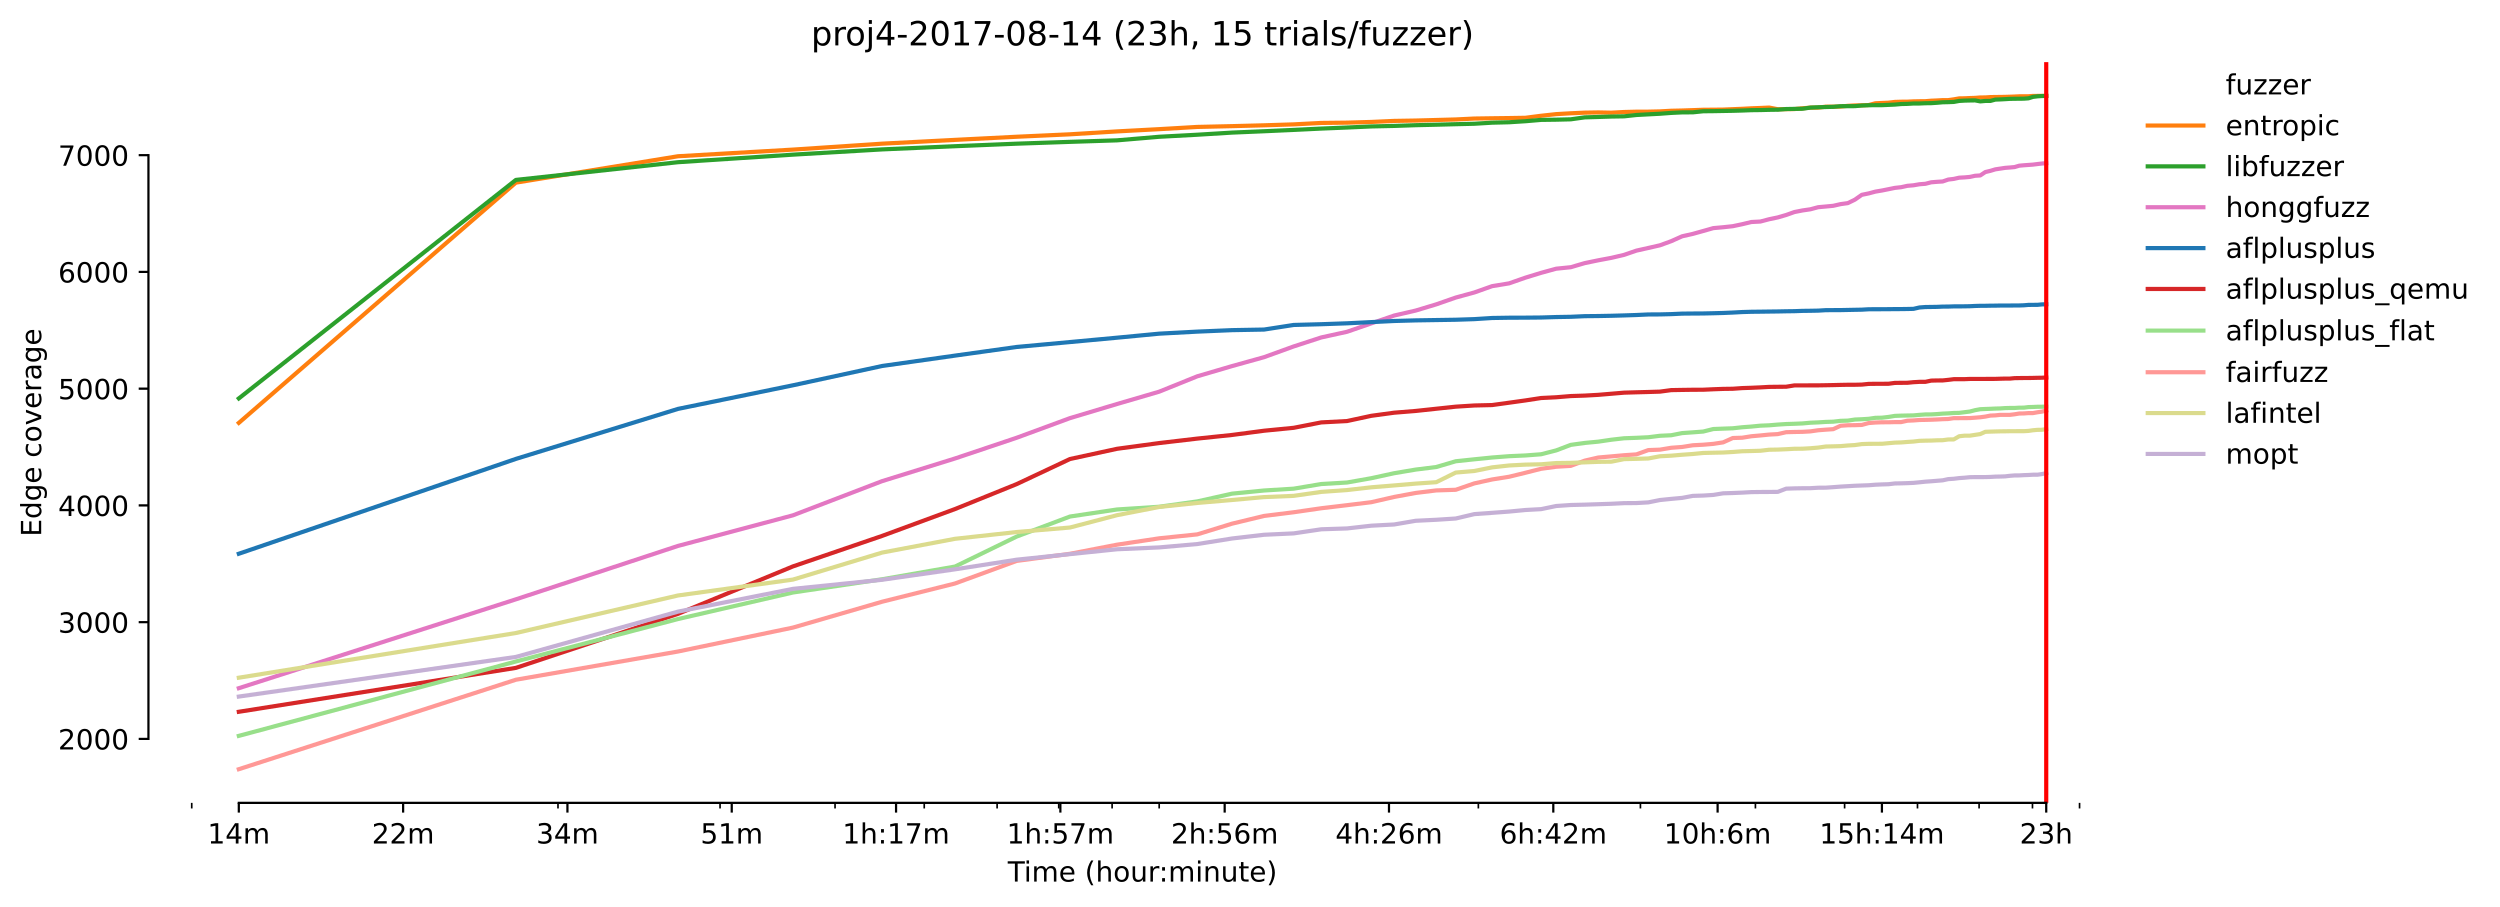 <?xml version="1.0" encoding="utf-8" standalone="no"?>
<!DOCTYPE svg PUBLIC "-//W3C//DTD SVG 1.1//EN"
  "http://www.w3.org/Graphics/SVG/1.1/DTD/svg11.dtd">
<!-- Created with matplotlib (https://matplotlib.org/) -->
<svg height="325.986pt" version="1.1" viewBox="0 0 898.121 325.986" width="898.121pt" xmlns="http://www.w3.org/2000/svg" xmlns:xlink="http://www.w3.org/1999/xlink">
 <defs>
  <style type="text/css">*{stroke-linecap:butt;stroke-linejoin:round;}</style>
 </defs>
 <g id="figure_1">
  <g id="patch_1">
   <path d="M 0 325.986 
L 898.121 325.986 
L 898.121 0 
L 0 0 
z
" style="fill:#ffffff;"/>
  </g>
  <g id="axes_1">
   <g id="patch_2">
    <path d="M 53.328 288.43 
L 767.568 288.43 
L 767.568 22.318 
L 53.328 22.318 
z
" style="fill:#ffffff;"/>
   </g>
   <g id="matplotlib.axis_1">
    <g id="xtick_1">
     <g id="line2d_1">
      <defs>
       <path d="M 0 0 
L 0 3.5 
" id="m9435e92b94" style="stroke:#000000;stroke-width:0.8;"/>
      </defs>
      <g>
       <use style="stroke:#000000;stroke-width:0.8;" x="85.794" xlink:href="#m9435e92b94" y="288.43"/>
      </g>
     </g>
     <g id="text_1">
      <!-- 14m -->
      <g transform="translate(74.561 303.029)scale(0.1 -0.1)">
       <defs>
        <path d="M 12.406 8.297 
L 28.516 8.297 
L 28.516 63.922 
L 10.984 60.406 
L 10.984 69.391 
L 28.422 72.906 
L 38.281 72.906 
L 38.281 8.297 
L 54.391 8.297 
L 54.391 0 
L 12.406 0 
z
" id="DejaVuSans-49"/>
        <path d="M 37.797 64.312 
L 12.891 25.391 
L 37.797 25.391 
z
M 35.203 72.906 
L 47.609 72.906 
L 47.609 25.391 
L 58.016 25.391 
L 58.016 17.188 
L 47.609 17.188 
L 47.609 0 
L 37.797 0 
L 37.797 17.188 
L 4.891 17.188 
L 4.891 26.703 
z
" id="DejaVuSans-52"/>
        <path d="M 52 44.188 
Q 55.375 50.25 60.062 53.125 
Q 64.75 56 71.094 56 
Q 79.641 56 84.281 50.016 
Q 88.922 44.047 88.922 33.016 
L 88.922 0 
L 79.891 0 
L 79.891 32.719 
Q 79.891 40.578 77.094 44.375 
Q 74.312 48.188 68.609 48.188 
Q 61.625 48.188 57.562 43.547 
Q 53.516 38.922 53.516 30.906 
L 53.516 0 
L 44.484 0 
L 44.484 32.719 
Q 44.484 40.625 41.703 44.406 
Q 38.922 48.188 33.109 48.188 
Q 26.219 48.188 22.156 43.531 
Q 18.109 38.875 18.109 30.906 
L 18.109 0 
L 9.078 0 
L 9.078 54.688 
L 18.109 54.688 
L 18.109 46.188 
Q 21.188 51.219 25.484 53.609 
Q 29.781 56 35.688 56 
Q 41.656 56 45.828 52.969 
Q 50 49.953 52 44.188 
z
" id="DejaVuSans-109"/>
       </defs>
       <use xlink:href="#DejaVuSans-49"/>
       <use x="63.623" xlink:href="#DejaVuSans-52"/>
       <use x="127.246" xlink:href="#DejaVuSans-109"/>
      </g>
     </g>
    </g>
    <g id="xtick_2">
     <g id="line2d_2">
      <g>
       <use style="stroke:#000000;stroke-width:0.8;" x="144.822" xlink:href="#m9435e92b94" y="288.43"/>
      </g>
     </g>
     <g id="text_2">
      <!-- 22m -->
      <g transform="translate(133.589 303.029)scale(0.1 -0.1)">
       <defs>
        <path d="M 19.188 8.297 
L 53.609 8.297 
L 53.609 0 
L 7.328 0 
L 7.328 8.297 
Q 12.938 14.109 22.625 23.891 
Q 32.328 33.688 34.812 36.531 
Q 39.547 41.844 41.422 45.531 
Q 43.312 49.219 43.312 52.781 
Q 43.312 58.594 39.234 62.25 
Q 35.156 65.922 28.609 65.922 
Q 23.969 65.922 18.812 64.312 
Q 13.672 62.703 7.812 59.422 
L 7.812 69.391 
Q 13.766 71.781 18.938 73 
Q 24.125 74.219 28.422 74.219 
Q 39.75 74.219 46.484 68.547 
Q 53.219 62.891 53.219 53.422 
Q 53.219 48.922 51.531 44.891 
Q 49.859 40.875 45.406 35.406 
Q 44.188 33.984 37.641 27.219 
Q 31.109 20.453 19.188 8.297 
z
" id="DejaVuSans-50"/>
       </defs>
       <use xlink:href="#DejaVuSans-50"/>
       <use x="63.623" xlink:href="#DejaVuSans-50"/>
       <use x="127.246" xlink:href="#DejaVuSans-109"/>
      </g>
     </g>
    </g>
    <g id="xtick_3">
     <g id="line2d_3">
      <g>
       <use style="stroke:#000000;stroke-width:0.8;" x="203.85" xlink:href="#m9435e92b94" y="288.43"/>
      </g>
     </g>
     <g id="text_3">
      <!-- 34m -->
      <g transform="translate(192.617 303.029)scale(0.1 -0.1)">
       <defs>
        <path d="M 40.578 39.312 
Q 47.656 37.797 51.625 33 
Q 55.609 28.219 55.609 21.188 
Q 55.609 10.406 48.188 4.484 
Q 40.766 -1.422 27.094 -1.422 
Q 22.516 -1.422 17.656 -0.516 
Q 12.797 0.391 7.625 2.203 
L 7.625 11.719 
Q 11.719 9.328 16.594 8.109 
Q 21.484 6.891 26.812 6.891 
Q 36.078 6.891 40.938 10.547 
Q 45.797 14.203 45.797 21.188 
Q 45.797 27.641 41.281 31.266 
Q 36.766 34.906 28.719 34.906 
L 20.219 34.906 
L 20.219 43.016 
L 29.109 43.016 
Q 36.375 43.016 40.234 45.922 
Q 44.094 48.828 44.094 54.297 
Q 44.094 59.906 40.109 62.906 
Q 36.141 65.922 28.719 65.922 
Q 24.656 65.922 20.016 65.031 
Q 15.375 64.156 9.812 62.312 
L 9.812 71.094 
Q 15.438 72.656 20.344 73.438 
Q 25.25 74.219 29.594 74.219 
Q 40.828 74.219 47.359 69.109 
Q 53.906 64.016 53.906 55.328 
Q 53.906 49.266 50.438 45.094 
Q 46.969 40.922 40.578 39.312 
z
" id="DejaVuSans-51"/>
       </defs>
       <use xlink:href="#DejaVuSans-51"/>
       <use x="63.623" xlink:href="#DejaVuSans-52"/>
       <use x="127.246" xlink:href="#DejaVuSans-109"/>
      </g>
     </g>
    </g>
    <g id="xtick_4">
     <g id="line2d_4">
      <g>
       <use style="stroke:#000000;stroke-width:0.8;" x="262.878" xlink:href="#m9435e92b94" y="288.43"/>
      </g>
     </g>
     <g id="text_4">
      <!-- 51m -->
      <g transform="translate(251.646 303.029)scale(0.1 -0.1)">
       <defs>
        <path d="M 10.797 72.906 
L 49.516 72.906 
L 49.516 64.594 
L 19.828 64.594 
L 19.828 46.734 
Q 21.969 47.469 24.109 47.828 
Q 26.266 48.188 28.422 48.188 
Q 40.625 48.188 47.75 41.5 
Q 54.891 34.812 54.891 23.391 
Q 54.891 11.625 47.562 5.094 
Q 40.234 -1.422 26.906 -1.422 
Q 22.312 -1.422 17.547 -0.641 
Q 12.797 0.141 7.719 1.703 
L 7.719 11.625 
Q 12.109 9.234 16.797 8.062 
Q 21.484 6.891 26.703 6.891 
Q 35.156 6.891 40.078 11.328 
Q 45.016 15.766 45.016 23.391 
Q 45.016 31 40.078 35.438 
Q 35.156 39.891 26.703 39.891 
Q 22.75 39.891 18.812 39.016 
Q 14.891 38.141 10.797 36.281 
z
" id="DejaVuSans-53"/>
       </defs>
       <use xlink:href="#DejaVuSans-53"/>
       <use x="63.623" xlink:href="#DejaVuSans-49"/>
       <use x="127.246" xlink:href="#DejaVuSans-109"/>
      </g>
     </g>
    </g>
    <g id="xtick_5">
     <g id="line2d_5">
      <g>
       <use style="stroke:#000000;stroke-width:0.8;" x="321.907" xlink:href="#m9435e92b94" y="288.43"/>
      </g>
     </g>
     <g id="text_5">
      <!-- 1h:17m -->
      <g transform="translate(302.639 303.029)scale(0.1 -0.1)">
       <defs>
        <path d="M 54.891 33.016 
L 54.891 0 
L 45.906 0 
L 45.906 32.719 
Q 45.906 40.484 42.875 44.328 
Q 39.844 48.188 33.797 48.188 
Q 26.516 48.188 22.312 43.547 
Q 18.109 38.922 18.109 30.906 
L 18.109 0 
L 9.078 0 
L 9.078 75.984 
L 18.109 75.984 
L 18.109 46.188 
Q 21.344 51.125 25.703 53.562 
Q 30.078 56 35.797 56 
Q 45.219 56 50.047 50.172 
Q 54.891 44.344 54.891 33.016 
z
" id="DejaVuSans-104"/>
        <path d="M 11.719 12.406 
L 22.016 12.406 
L 22.016 0 
L 11.719 0 
z
M 11.719 51.703 
L 22.016 51.703 
L 22.016 39.312 
L 11.719 39.312 
z
" id="DejaVuSans-58"/>
        <path d="M 8.203 72.906 
L 55.078 72.906 
L 55.078 68.703 
L 28.609 0 
L 18.312 0 
L 43.219 64.594 
L 8.203 64.594 
z
" id="DejaVuSans-55"/>
       </defs>
       <use xlink:href="#DejaVuSans-49"/>
       <use x="63.623" xlink:href="#DejaVuSans-104"/>
       <use x="127.002" xlink:href="#DejaVuSans-58"/>
       <use x="160.693" xlink:href="#DejaVuSans-49"/>
       <use x="224.316" xlink:href="#DejaVuSans-55"/>
       <use x="287.939" xlink:href="#DejaVuSans-109"/>
      </g>
     </g>
    </g>
    <g id="xtick_6">
     <g id="line2d_6">
      <g>
       <use style="stroke:#000000;stroke-width:0.8;" x="380.935" xlink:href="#m9435e92b94" y="288.43"/>
      </g>
     </g>
     <g id="text_6">
      <!-- 1h:57m -->
      <g transform="translate(361.668 303.029)scale(0.1 -0.1)">
       <use xlink:href="#DejaVuSans-49"/>
       <use x="63.623" xlink:href="#DejaVuSans-104"/>
       <use x="127.002" xlink:href="#DejaVuSans-58"/>
       <use x="160.693" xlink:href="#DejaVuSans-53"/>
       <use x="224.316" xlink:href="#DejaVuSans-55"/>
       <use x="287.939" xlink:href="#DejaVuSans-109"/>
      </g>
     </g>
    </g>
    <g id="xtick_7">
     <g id="line2d_7">
      <g>
       <use style="stroke:#000000;stroke-width:0.8;" x="439.963" xlink:href="#m9435e92b94" y="288.43"/>
      </g>
     </g>
     <g id="text_7">
      <!-- 2h:56m -->
      <g transform="translate(420.696 303.029)scale(0.1 -0.1)">
       <defs>
        <path d="M 33.016 40.375 
Q 26.375 40.375 22.484 35.828 
Q 18.609 31.297 18.609 23.391 
Q 18.609 15.531 22.484 10.953 
Q 26.375 6.391 33.016 6.391 
Q 39.656 6.391 43.531 10.953 
Q 47.406 15.531 47.406 23.391 
Q 47.406 31.297 43.531 35.828 
Q 39.656 40.375 33.016 40.375 
z
M 52.594 71.297 
L 52.594 62.312 
Q 48.875 64.062 45.094 64.984 
Q 41.312 65.922 37.594 65.922 
Q 27.828 65.922 22.672 59.328 
Q 17.531 52.734 16.797 39.406 
Q 19.672 43.656 24.016 45.922 
Q 28.375 48.188 33.594 48.188 
Q 44.578 48.188 50.953 41.516 
Q 57.328 34.859 57.328 23.391 
Q 57.328 12.156 50.688 5.359 
Q 44.047 -1.422 33.016 -1.422 
Q 20.359 -1.422 13.672 8.266 
Q 6.984 17.969 6.984 36.375 
Q 6.984 53.656 15.188 63.938 
Q 23.391 74.219 37.203 74.219 
Q 40.922 74.219 44.703 73.484 
Q 48.484 72.75 52.594 71.297 
z
" id="DejaVuSans-54"/>
       </defs>
       <use xlink:href="#DejaVuSans-50"/>
       <use x="63.623" xlink:href="#DejaVuSans-104"/>
       <use x="127.002" xlink:href="#DejaVuSans-58"/>
       <use x="160.693" xlink:href="#DejaVuSans-53"/>
       <use x="224.316" xlink:href="#DejaVuSans-54"/>
       <use x="287.939" xlink:href="#DejaVuSans-109"/>
      </g>
     </g>
    </g>
    <g id="xtick_8">
     <g id="line2d_8">
      <g>
       <use style="stroke:#000000;stroke-width:0.8;" x="498.991" xlink:href="#m9435e92b94" y="288.43"/>
      </g>
     </g>
     <g id="text_8">
      <!-- 4h:26m -->
      <g transform="translate(479.724 303.029)scale(0.1 -0.1)">
       <use xlink:href="#DejaVuSans-52"/>
       <use x="63.623" xlink:href="#DejaVuSans-104"/>
       <use x="127.002" xlink:href="#DejaVuSans-58"/>
       <use x="160.693" xlink:href="#DejaVuSans-50"/>
       <use x="224.316" xlink:href="#DejaVuSans-54"/>
       <use x="287.939" xlink:href="#DejaVuSans-109"/>
      </g>
     </g>
    </g>
    <g id="xtick_9">
     <g id="line2d_9">
      <g>
       <use style="stroke:#000000;stroke-width:0.8;" x="558.02" xlink:href="#m9435e92b94" y="288.43"/>
      </g>
     </g>
     <g id="text_9">
      <!-- 6h:42m -->
      <g transform="translate(538.752 303.029)scale(0.1 -0.1)">
       <use xlink:href="#DejaVuSans-54"/>
       <use x="63.623" xlink:href="#DejaVuSans-104"/>
       <use x="127.002" xlink:href="#DejaVuSans-58"/>
       <use x="160.693" xlink:href="#DejaVuSans-52"/>
       <use x="224.316" xlink:href="#DejaVuSans-50"/>
       <use x="287.939" xlink:href="#DejaVuSans-109"/>
      </g>
     </g>
    </g>
    <g id="xtick_10">
     <g id="line2d_10">
      <g>
       <use style="stroke:#000000;stroke-width:0.8;" x="617.048" xlink:href="#m9435e92b94" y="288.43"/>
      </g>
     </g>
     <g id="text_10">
      <!-- 10h:6m -->
      <g transform="translate(597.781 303.029)scale(0.1 -0.1)">
       <defs>
        <path d="M 31.781 66.406 
Q 24.172 66.406 20.328 58.906 
Q 16.5 51.422 16.5 36.375 
Q 16.5 21.391 20.328 13.891 
Q 24.172 6.391 31.781 6.391 
Q 39.453 6.391 43.281 13.891 
Q 47.125 21.391 47.125 36.375 
Q 47.125 51.422 43.281 58.906 
Q 39.453 66.406 31.781 66.406 
z
M 31.781 74.219 
Q 44.047 74.219 50.516 64.516 
Q 56.984 54.828 56.984 36.375 
Q 56.984 17.969 50.516 8.266 
Q 44.047 -1.422 31.781 -1.422 
Q 19.531 -1.422 13.062 8.266 
Q 6.594 17.969 6.594 36.375 
Q 6.594 54.828 13.062 64.516 
Q 19.531 74.219 31.781 74.219 
z
" id="DejaVuSans-48"/>
       </defs>
       <use xlink:href="#DejaVuSans-49"/>
       <use x="63.623" xlink:href="#DejaVuSans-48"/>
       <use x="127.246" xlink:href="#DejaVuSans-104"/>
       <use x="190.625" xlink:href="#DejaVuSans-58"/>
       <use x="224.316" xlink:href="#DejaVuSans-54"/>
       <use x="287.939" xlink:href="#DejaVuSans-109"/>
      </g>
     </g>
    </g>
    <g id="xtick_11">
     <g id="line2d_11">
      <g>
       <use style="stroke:#000000;stroke-width:0.8;" x="676.076" xlink:href="#m9435e92b94" y="288.43"/>
      </g>
     </g>
     <g id="text_11">
      <!-- 15h:14m -->
      <g transform="translate(653.628 303.029)scale(0.1 -0.1)">
       <use xlink:href="#DejaVuSans-49"/>
       <use x="63.623" xlink:href="#DejaVuSans-53"/>
       <use x="127.246" xlink:href="#DejaVuSans-104"/>
       <use x="190.625" xlink:href="#DejaVuSans-58"/>
       <use x="224.316" xlink:href="#DejaVuSans-49"/>
       <use x="287.939" xlink:href="#DejaVuSans-52"/>
       <use x="351.562" xlink:href="#DejaVuSans-109"/>
      </g>
     </g>
    </g>
    <g id="xtick_12">
     <g id="line2d_12">
      <g>
       <use style="stroke:#000000;stroke-width:0.8;" x="735.104" xlink:href="#m9435e92b94" y="288.43"/>
      </g>
     </g>
     <g id="text_12">
      <!-- 23h -->
      <g transform="translate(725.573 303.029)scale(0.1 -0.1)">
       <use xlink:href="#DejaVuSans-50"/>
       <use x="63.623" xlink:href="#DejaVuSans-51"/>
       <use x="127.246" xlink:href="#DejaVuSans-104"/>
      </g>
     </g>
    </g>
    <g id="xtick_13">
     <g id="line2d_13">
      <defs>
       <path d="M 0 0 
L 0 2 
" id="mf10b1af8ca" style="stroke:#000000;stroke-width:0.6;"/>
      </defs>
      <g>
       <use style="stroke:#000000;stroke-width:0.6;" x="68.88" xlink:href="#mf10b1af8ca" y="288.43"/>
      </g>
     </g>
    </g>
    <g id="xtick_14">
     <g id="line2d_14">
      <g>
       <use style="stroke:#000000;stroke-width:0.6;" x="200.456" xlink:href="#mf10b1af8ca" y="288.43"/>
      </g>
     </g>
    </g>
    <g id="xtick_15">
     <g id="line2d_15">
      <g>
       <use style="stroke:#000000;stroke-width:0.6;" x="258.679" xlink:href="#mf10b1af8ca" y="288.43"/>
      </g>
     </g>
    </g>
    <g id="xtick_16">
     <g id="line2d_16">
      <g>
       <use style="stroke:#000000;stroke-width:0.6;" x="299.989" xlink:href="#mf10b1af8ca" y="288.43"/>
      </g>
     </g>
    </g>
    <g id="xtick_17">
     <g id="line2d_17">
      <g>
       <use style="stroke:#000000;stroke-width:0.6;" x="332.031" xlink:href="#mf10b1af8ca" y="288.43"/>
      </g>
     </g>
    </g>
    <g id="xtick_18">
     <g id="line2d_18">
      <g>
       <use style="stroke:#000000;stroke-width:0.6;" x="358.212" xlink:href="#mf10b1af8ca" y="288.43"/>
      </g>
     </g>
    </g>
    <g id="xtick_19">
     <g id="line2d_19">
      <g>
       <use style="stroke:#000000;stroke-width:0.6;" x="380.347" xlink:href="#mf10b1af8ca" y="288.43"/>
      </g>
     </g>
    </g>
    <g id="xtick_20">
     <g id="line2d_20">
      <g>
       <use style="stroke:#000000;stroke-width:0.6;" x="399.522" xlink:href="#mf10b1af8ca" y="288.43"/>
      </g>
     </g>
    </g>
    <g id="xtick_21">
     <g id="line2d_21">
      <g>
       <use style="stroke:#000000;stroke-width:0.6;" x="416.435" xlink:href="#mf10b1af8ca" y="288.43"/>
      </g>
     </g>
    </g>
    <g id="xtick_22">
     <g id="line2d_22">
      <g>
       <use style="stroke:#000000;stroke-width:0.6;" x="531.097" xlink:href="#mf10b1af8ca" y="288.43"/>
      </g>
     </g>
    </g>
    <g id="xtick_23">
     <g id="line2d_23">
      <g>
       <use style="stroke:#000000;stroke-width:0.6;" x="589.32" xlink:href="#mf10b1af8ca" y="288.43"/>
      </g>
     </g>
    </g>
    <g id="xtick_24">
     <g id="line2d_24">
      <g>
       <use style="stroke:#000000;stroke-width:0.6;" x="630.63" xlink:href="#mf10b1af8ca" y="288.43"/>
      </g>
     </g>
    </g>
    <g id="xtick_25">
     <g id="line2d_25">
      <g>
       <use style="stroke:#000000;stroke-width:0.6;" x="662.672" xlink:href="#mf10b1af8ca" y="288.43"/>
      </g>
     </g>
    </g>
    <g id="xtick_26">
     <g id="line2d_26">
      <g>
       <use style="stroke:#000000;stroke-width:0.6;" x="688.853" xlink:href="#mf10b1af8ca" y="288.43"/>
      </g>
     </g>
    </g>
    <g id="xtick_27">
     <g id="line2d_27">
      <g>
       <use style="stroke:#000000;stroke-width:0.6;" x="710.988" xlink:href="#mf10b1af8ca" y="288.43"/>
      </g>
     </g>
    </g>
    <g id="xtick_28">
     <g id="line2d_28">
      <g>
       <use style="stroke:#000000;stroke-width:0.6;" x="730.163" xlink:href="#mf10b1af8ca" y="288.43"/>
      </g>
     </g>
    </g>
    <g id="xtick_29">
     <g id="line2d_29">
      <g>
       <use style="stroke:#000000;stroke-width:0.6;" x="747.076" xlink:href="#mf10b1af8ca" y="288.43"/>
      </g>
     </g>
    </g>
    <g id="text_13">
     <!-- Time (hour:minute) -->
     <g transform="translate(362.041 316.707)scale(0.1 -0.1)">
      <defs>
       <path d="M -0.297 72.906 
L 61.375 72.906 
L 61.375 64.594 
L 35.5 64.594 
L 35.5 0 
L 25.594 0 
L 25.594 64.594 
L -0.297 64.594 
z
" id="DejaVuSans-84"/>
       <path d="M 9.422 54.688 
L 18.406 54.688 
L 18.406 0 
L 9.422 0 
z
M 9.422 75.984 
L 18.406 75.984 
L 18.406 64.594 
L 9.422 64.594 
z
" id="DejaVuSans-105"/>
       <path d="M 56.203 29.594 
L 56.203 25.203 
L 14.891 25.203 
Q 15.484 15.922 20.484 11.062 
Q 25.484 6.203 34.422 6.203 
Q 39.594 6.203 44.453 7.469 
Q 49.312 8.734 54.109 11.281 
L 54.109 2.781 
Q 49.266 0.734 44.188 -0.344 
Q 39.109 -1.422 33.891 -1.422 
Q 20.797 -1.422 13.156 6.188 
Q 5.516 13.812 5.516 26.812 
Q 5.516 40.234 12.766 48.109 
Q 20.016 56 32.328 56 
Q 43.359 56 49.781 48.891 
Q 56.203 41.797 56.203 29.594 
z
M 47.219 32.234 
Q 47.125 39.594 43.094 43.984 
Q 39.062 48.391 32.422 48.391 
Q 24.906 48.391 20.391 44.141 
Q 15.875 39.891 15.188 32.172 
z
" id="DejaVuSans-101"/>
       <path id="DejaVuSans-32"/>
       <path d="M 31 75.875 
Q 24.469 64.656 21.281 53.656 
Q 18.109 42.672 18.109 31.391 
Q 18.109 20.125 21.312 9.062 
Q 24.516 -2 31 -13.188 
L 23.188 -13.188 
Q 15.875 -1.703 12.234 9.375 
Q 8.594 20.453 8.594 31.391 
Q 8.594 42.281 12.203 53.312 
Q 15.828 64.359 23.188 75.875 
z
" id="DejaVuSans-40"/>
       <path d="M 30.609 48.391 
Q 23.391 48.391 19.188 42.75 
Q 14.984 37.109 14.984 27.297 
Q 14.984 17.484 19.156 11.844 
Q 23.344 6.203 30.609 6.203 
Q 37.797 6.203 41.984 11.859 
Q 46.188 17.531 46.188 27.297 
Q 46.188 37.016 41.984 42.703 
Q 37.797 48.391 30.609 48.391 
z
M 30.609 56 
Q 42.328 56 49.016 48.375 
Q 55.719 40.766 55.719 27.297 
Q 55.719 13.875 49.016 6.219 
Q 42.328 -1.422 30.609 -1.422 
Q 18.844 -1.422 12.172 6.219 
Q 5.516 13.875 5.516 27.297 
Q 5.516 40.766 12.172 48.375 
Q 18.844 56 30.609 56 
z
" id="DejaVuSans-111"/>
       <path d="M 8.5 21.578 
L 8.5 54.688 
L 17.484 54.688 
L 17.484 21.922 
Q 17.484 14.156 20.5 10.266 
Q 23.531 6.391 29.594 6.391 
Q 36.859 6.391 41.078 11.031 
Q 45.312 15.672 45.312 23.688 
L 45.312 54.688 
L 54.297 54.688 
L 54.297 0 
L 45.312 0 
L 45.312 8.406 
Q 42.047 3.422 37.719 1 
Q 33.406 -1.422 27.688 -1.422 
Q 18.266 -1.422 13.375 4.438 
Q 8.5 10.297 8.5 21.578 
z
M 31.109 56 
z
" id="DejaVuSans-117"/>
       <path d="M 41.109 46.297 
Q 39.594 47.172 37.812 47.578 
Q 36.031 48 33.891 48 
Q 26.266 48 22.188 43.047 
Q 18.109 38.094 18.109 28.812 
L 18.109 0 
L 9.078 0 
L 9.078 54.688 
L 18.109 54.688 
L 18.109 46.188 
Q 20.953 51.172 25.484 53.578 
Q 30.031 56 36.531 56 
Q 37.453 56 38.578 55.875 
Q 39.703 55.766 41.062 55.516 
z
" id="DejaVuSans-114"/>
       <path d="M 54.891 33.016 
L 54.891 0 
L 45.906 0 
L 45.906 32.719 
Q 45.906 40.484 42.875 44.328 
Q 39.844 48.188 33.797 48.188 
Q 26.516 48.188 22.312 43.547 
Q 18.109 38.922 18.109 30.906 
L 18.109 0 
L 9.078 0 
L 9.078 54.688 
L 18.109 54.688 
L 18.109 46.188 
Q 21.344 51.125 25.703 53.562 
Q 30.078 56 35.797 56 
Q 45.219 56 50.047 50.172 
Q 54.891 44.344 54.891 33.016 
z
" id="DejaVuSans-110"/>
       <path d="M 18.312 70.219 
L 18.312 54.688 
L 36.812 54.688 
L 36.812 47.703 
L 18.312 47.703 
L 18.312 18.016 
Q 18.312 11.328 20.141 9.422 
Q 21.969 7.516 27.594 7.516 
L 36.812 7.516 
L 36.812 0 
L 27.594 0 
Q 17.188 0 13.234 3.875 
Q 9.281 7.766 9.281 18.016 
L 9.281 47.703 
L 2.688 47.703 
L 2.688 54.688 
L 9.281 54.688 
L 9.281 70.219 
z
" id="DejaVuSans-116"/>
       <path d="M 8.016 75.875 
L 15.828 75.875 
Q 23.141 64.359 26.781 53.312 
Q 30.422 42.281 30.422 31.391 
Q 30.422 20.453 26.781 9.375 
Q 23.141 -1.703 15.828 -13.188 
L 8.016 -13.188 
Q 14.5 -2 17.703 9.062 
Q 20.906 20.125 20.906 31.391 
Q 20.906 42.672 17.703 53.656 
Q 14.5 64.656 8.016 75.875 
z
" id="DejaVuSans-41"/>
      </defs>
      <use xlink:href="#DejaVuSans-84"/>
      <use x="57.959" xlink:href="#DejaVuSans-105"/>
      <use x="85.742" xlink:href="#DejaVuSans-109"/>
      <use x="183.154" xlink:href="#DejaVuSans-101"/>
      <use x="244.678" xlink:href="#DejaVuSans-32"/>
      <use x="276.465" xlink:href="#DejaVuSans-40"/>
      <use x="315.479" xlink:href="#DejaVuSans-104"/>
      <use x="378.857" xlink:href="#DejaVuSans-111"/>
      <use x="440.039" xlink:href="#DejaVuSans-117"/>
      <use x="503.418" xlink:href="#DejaVuSans-114"/>
      <use x="542.781" xlink:href="#DejaVuSans-58"/>
      <use x="576.473" xlink:href="#DejaVuSans-109"/>
      <use x="673.885" xlink:href="#DejaVuSans-105"/>
      <use x="701.668" xlink:href="#DejaVuSans-110"/>
      <use x="765.047" xlink:href="#DejaVuSans-117"/>
      <use x="828.426" xlink:href="#DejaVuSans-116"/>
      <use x="867.635" xlink:href="#DejaVuSans-101"/>
      <use x="929.158" xlink:href="#DejaVuSans-41"/>
     </g>
    </g>
   </g>
   <g id="matplotlib.axis_2">
    <g id="ytick_1">
     <g id="line2d_30">
      <defs>
       <path d="M 0 0 
L -3.5 0 
" id="maebd5fbccc" style="stroke:#000000;stroke-width:0.8;"/>
      </defs>
      <g>
       <use style="stroke:#000000;stroke-width:0.8;" x="53.328" xlink:href="#maebd5fbccc" y="265.448"/>
      </g>
     </g>
     <g id="text_14">
      <!-- 2000 -->
      <g transform="translate(20.878 269.248)scale(0.1 -0.1)">
       <use xlink:href="#DejaVuSans-50"/>
       <use x="63.623" xlink:href="#DejaVuSans-48"/>
       <use x="127.246" xlink:href="#DejaVuSans-48"/>
       <use x="190.869" xlink:href="#DejaVuSans-48"/>
      </g>
     </g>
    </g>
    <g id="ytick_2">
     <g id="line2d_31">
      <g>
       <use style="stroke:#000000;stroke-width:0.8;" x="53.328" xlink:href="#maebd5fbccc" y="223.508"/>
      </g>
     </g>
     <g id="text_15">
      <!-- 3000 -->
      <g transform="translate(20.878 227.307)scale(0.1 -0.1)">
       <use xlink:href="#DejaVuSans-51"/>
       <use x="63.623" xlink:href="#DejaVuSans-48"/>
       <use x="127.246" xlink:href="#DejaVuSans-48"/>
       <use x="190.869" xlink:href="#DejaVuSans-48"/>
      </g>
     </g>
    </g>
    <g id="ytick_3">
     <g id="line2d_32">
      <g>
       <use style="stroke:#000000;stroke-width:0.8;" x="53.328" xlink:href="#maebd5fbccc" y="181.567"/>
      </g>
     </g>
     <g id="text_16">
      <!-- 4000 -->
      <g transform="translate(20.878 185.366)scale(0.1 -0.1)">
       <use xlink:href="#DejaVuSans-52"/>
       <use x="63.623" xlink:href="#DejaVuSans-48"/>
       <use x="127.246" xlink:href="#DejaVuSans-48"/>
       <use x="190.869" xlink:href="#DejaVuSans-48"/>
      </g>
     </g>
    </g>
    <g id="ytick_4">
     <g id="line2d_33">
      <g>
       <use style="stroke:#000000;stroke-width:0.8;" x="53.328" xlink:href="#maebd5fbccc" y="139.626"/>
      </g>
     </g>
     <g id="text_17">
      <!-- 5000 -->
      <g transform="translate(20.878 143.426)scale(0.1 -0.1)">
       <use xlink:href="#DejaVuSans-53"/>
       <use x="63.623" xlink:href="#DejaVuSans-48"/>
       <use x="127.246" xlink:href="#DejaVuSans-48"/>
       <use x="190.869" xlink:href="#DejaVuSans-48"/>
      </g>
     </g>
    </g>
    <g id="ytick_5">
     <g id="line2d_34">
      <g>
       <use style="stroke:#000000;stroke-width:0.8;" x="53.328" xlink:href="#maebd5fbccc" y="97.686"/>
      </g>
     </g>
     <g id="text_18">
      <!-- 6000 -->
      <g transform="translate(20.878 101.485)scale(0.1 -0.1)">
       <use xlink:href="#DejaVuSans-54"/>
       <use x="63.623" xlink:href="#DejaVuSans-48"/>
       <use x="127.246" xlink:href="#DejaVuSans-48"/>
       <use x="190.869" xlink:href="#DejaVuSans-48"/>
      </g>
     </g>
    </g>
    <g id="ytick_6">
     <g id="line2d_35">
      <g>
       <use style="stroke:#000000;stroke-width:0.8;" x="53.328" xlink:href="#maebd5fbccc" y="55.745"/>
      </g>
     </g>
     <g id="text_19">
      <!-- 7000 -->
      <g transform="translate(20.878 59.544)scale(0.1 -0.1)">
       <use xlink:href="#DejaVuSans-55"/>
       <use x="63.623" xlink:href="#DejaVuSans-48"/>
       <use x="127.246" xlink:href="#DejaVuSans-48"/>
       <use x="190.869" xlink:href="#DejaVuSans-48"/>
      </g>
     </g>
    </g>
    <g id="text_20">
     <!-- Edge coverage -->
     <g transform="translate(14.798 192.762)rotate(-90)scale(0.1 -0.1)">
      <defs>
       <path d="M 9.812 72.906 
L 55.906 72.906 
L 55.906 64.594 
L 19.672 64.594 
L 19.672 43.016 
L 54.391 43.016 
L 54.391 34.719 
L 19.672 34.719 
L 19.672 8.297 
L 56.781 8.297 
L 56.781 0 
L 9.812 0 
z
" id="DejaVuSans-69"/>
       <path d="M 45.406 46.391 
L 45.406 75.984 
L 54.391 75.984 
L 54.391 0 
L 45.406 0 
L 45.406 8.203 
Q 42.578 3.328 38.25 0.953 
Q 33.938 -1.422 27.875 -1.422 
Q 17.969 -1.422 11.734 6.484 
Q 5.516 14.406 5.516 27.297 
Q 5.516 40.188 11.734 48.094 
Q 17.969 56 27.875 56 
Q 33.938 56 38.25 53.625 
Q 42.578 51.266 45.406 46.391 
z
M 14.797 27.297 
Q 14.797 17.391 18.875 11.75 
Q 22.953 6.109 30.078 6.109 
Q 37.203 6.109 41.297 11.75 
Q 45.406 17.391 45.406 27.297 
Q 45.406 37.203 41.297 42.844 
Q 37.203 48.484 30.078 48.484 
Q 22.953 48.484 18.875 42.844 
Q 14.797 37.203 14.797 27.297 
z
" id="DejaVuSans-100"/>
       <path d="M 45.406 27.984 
Q 45.406 37.75 41.375 43.109 
Q 37.359 48.484 30.078 48.484 
Q 22.859 48.484 18.828 43.109 
Q 14.797 37.75 14.797 27.984 
Q 14.797 18.266 18.828 12.891 
Q 22.859 7.516 30.078 7.516 
Q 37.359 7.516 41.375 12.891 
Q 45.406 18.266 45.406 27.984 
z
M 54.391 6.781 
Q 54.391 -7.172 48.188 -13.984 
Q 42 -20.797 29.203 -20.797 
Q 24.469 -20.797 20.266 -20.094 
Q 16.062 -19.391 12.109 -17.922 
L 12.109 -9.188 
Q 16.062 -11.328 19.922 -12.344 
Q 23.781 -13.375 27.781 -13.375 
Q 36.625 -13.375 41.016 -8.766 
Q 45.406 -4.156 45.406 5.172 
L 45.406 9.625 
Q 42.625 4.781 38.281 2.391 
Q 33.938 0 27.875 0 
Q 17.828 0 11.672 7.656 
Q 5.516 15.328 5.516 27.984 
Q 5.516 40.672 11.672 48.328 
Q 17.828 56 27.875 56 
Q 33.938 56 38.281 53.609 
Q 42.625 51.219 45.406 46.391 
L 45.406 54.688 
L 54.391 54.688 
z
" id="DejaVuSans-103"/>
       <path d="M 48.781 52.594 
L 48.781 44.188 
Q 44.969 46.297 41.141 47.344 
Q 37.312 48.391 33.406 48.391 
Q 24.656 48.391 19.812 42.844 
Q 14.984 37.312 14.984 27.297 
Q 14.984 17.281 19.812 11.734 
Q 24.656 6.203 33.406 6.203 
Q 37.312 6.203 41.141 7.25 
Q 44.969 8.297 48.781 10.406 
L 48.781 2.094 
Q 45.016 0.344 40.984 -0.531 
Q 36.969 -1.422 32.422 -1.422 
Q 20.062 -1.422 12.781 6.344 
Q 5.516 14.109 5.516 27.297 
Q 5.516 40.672 12.859 48.328 
Q 20.219 56 33.016 56 
Q 37.156 56 41.109 55.141 
Q 45.062 54.297 48.781 52.594 
z
" id="DejaVuSans-99"/>
       <path d="M 2.984 54.688 
L 12.5 54.688 
L 29.594 8.797 
L 46.688 54.688 
L 56.203 54.688 
L 35.688 0 
L 23.484 0 
z
" id="DejaVuSans-118"/>
       <path d="M 34.281 27.484 
Q 23.391 27.484 19.188 25 
Q 14.984 22.516 14.984 16.5 
Q 14.984 11.719 18.141 8.906 
Q 21.297 6.109 26.703 6.109 
Q 34.188 6.109 38.703 11.406 
Q 43.219 16.703 43.219 25.484 
L 43.219 27.484 
z
M 52.203 31.203 
L 52.203 0 
L 43.219 0 
L 43.219 8.297 
Q 40.141 3.328 35.547 0.953 
Q 30.953 -1.422 24.312 -1.422 
Q 15.922 -1.422 10.953 3.297 
Q 6 8.016 6 15.922 
Q 6 25.141 12.172 29.828 
Q 18.359 34.516 30.609 34.516 
L 43.219 34.516 
L 43.219 35.406 
Q 43.219 41.609 39.141 45 
Q 35.062 48.391 27.688 48.391 
Q 23 48.391 18.547 47.266 
Q 14.109 46.141 10.016 43.891 
L 10.016 52.203 
Q 14.938 54.109 19.578 55.047 
Q 24.219 56 28.609 56 
Q 40.484 56 46.344 49.844 
Q 52.203 43.703 52.203 31.203 
z
" id="DejaVuSans-97"/>
      </defs>
      <use xlink:href="#DejaVuSans-69"/>
      <use x="63.184" xlink:href="#DejaVuSans-100"/>
      <use x="126.66" xlink:href="#DejaVuSans-103"/>
      <use x="190.137" xlink:href="#DejaVuSans-101"/>
      <use x="251.66" xlink:href="#DejaVuSans-32"/>
      <use x="283.447" xlink:href="#DejaVuSans-99"/>
      <use x="338.428" xlink:href="#DejaVuSans-111"/>
      <use x="399.609" xlink:href="#DejaVuSans-118"/>
      <use x="458.789" xlink:href="#DejaVuSans-101"/>
      <use x="520.312" xlink:href="#DejaVuSans-114"/>
      <use x="561.426" xlink:href="#DejaVuSans-97"/>
      <use x="622.705" xlink:href="#DejaVuSans-103"/>
      <use x="686.182" xlink:href="#DejaVuSans-101"/>
     </g>
    </g>
   </g>
   <g id="line2d_36">
    <path clip-path="url(#pb9b2e0d684)" d="M 85.794 151.915 
L 185.326 65.612 
L 243.55 56.135 
L 284.859 53.745 
L 316.902 51.612 
L 343.082 50.251 
L 365.218 49.127 
L 384.392 48.25 
L 401.305 47.206 
L 416.435 46.399 
L 430.121 45.6 
L 442.615 45.317 
L 454.109 45.019 
L 464.751 44.681 
L 474.658 44.167 
L 483.925 44.058 
L 492.631 43.809 
L 500.838 43.438 
L 508.602 43.306 
L 515.968 43.108 
L 522.974 42.915 
L 529.654 42.588 
L 536.037 42.49 
L 542.148 42.414 
L 548.01 42.316 
L 553.642 41.588 
L 559.061 41.001 
L 564.284 40.701 
L 569.323 40.47 
L 574.191 40.389 
L 578.899 40.483 
L 583.458 40.238 
L 587.877 40.126 
L 592.164 40.112 
L 596.326 40.015 
L 600.371 39.794 
L 604.306 39.702 
L 608.135 39.572 
L 611.865 39.435 
L 615.501 39.406 
L 619.046 39.371 
L 622.507 39.225 
L 625.885 39.088 
L 629.187 38.911 
L 632.414 38.792 
L 635.57 38.647 
L 638.658 39.24 
L 641.681 39.216 
L 644.642 39.184 
L 647.543 38.902 
L 650.387 38.673 
L 653.175 38.66 
L 655.91 38.327 
L 658.594 38.323 
L 661.229 38.277 
L 663.817 38.023 
L 666.358 37.878 
L 668.855 37.831 
L 671.31 37.742 
L 673.724 37.108 
L 676.097 36.995 
L 678.432 36.895 
L 680.73 36.615 
L 682.991 36.544 
L 685.217 36.526 
L 687.41 36.421 
L 689.569 36.376 
L 691.696 36.355 
L 693.793 36.182 
L 695.859 36.093 
L 697.896 35.978 
L 699.904 35.97 
L 701.885 35.692 
L 703.839 35.346 
L 705.766 35.315 
L 707.668 35.228 
L 709.545 35.166 
L 711.398 35.018 
L 713.227 35.004 
L 715.033 34.884 
L 716.817 34.85 
L 718.579 34.834 
L 720.32 34.803 
L 722.04 34.75 
L 723.739 34.683 
L 725.418 34.601 
L 727.078 34.601 
L 728.72 34.587 
L 730.342 34.462 
L 731.947 34.459 
L 733.533 34.459 
L 735.103 34.414 
" style="fill:none;stroke:#ff7f0e;stroke-linecap:square;stroke-width:1.5;"/>
   </g>
   <g id="line2d_37">
    <path clip-path="url(#pb9b2e0d684)" d="M 85.794 143.133 
L 185.326 64.634 
L 243.55 58.27 
L 284.859 55.556 
L 316.902 53.671 
L 343.082 52.528 
L 365.218 51.616 
L 384.392 50.962 
L 401.305 50.417 
L 416.435 49.135 
L 430.121 48.401 
L 442.615 47.634 
L 454.109 47.149 
L 464.751 46.669 
L 474.658 46.189 
L 483.925 45.811 
L 492.631 45.421 
L 500.838 45.237 
L 508.602 44.975 
L 515.968 44.801 
L 522.974 44.618 
L 529.654 44.456 
L 536.037 44.072 
L 542.148 43.92 
L 548.01 43.547 
L 553.642 43.068 
L 559.061 42.995 
L 564.284 42.865 
L 569.323 42.161 
L 574.191 42.017 
L 578.899 41.869 
L 583.458 41.792 
L 587.877 41.311 
L 592.164 41.079 
L 596.326 40.865 
L 600.371 40.56 
L 604.306 40.373 
L 608.135 40.353 
L 611.865 39.969 
L 615.501 39.931 
L 619.046 39.865 
L 622.507 39.803 
L 625.885 39.706 
L 629.187 39.578 
L 632.414 39.538 
L 635.57 39.455 
L 638.658 39.41 
L 641.681 39.17 
L 644.642 39.119 
L 647.543 39.064 
L 650.387 38.655 
L 653.175 38.53 
L 655.91 38.448 
L 658.594 38.373 
L 661.229 38.149 
L 663.817 38.139 
L 666.358 38.132 
L 668.855 37.911 
L 671.31 37.806 
L 673.724 37.785 
L 676.097 37.778 
L 678.432 37.676 
L 680.73 37.573 
L 682.991 37.373 
L 685.217 37.317 
L 687.41 37.184 
L 689.569 37.177 
L 691.696 37.086 
L 693.793 37.058 
L 695.859 36.921 
L 697.896 36.741 
L 699.904 36.695 
L 701.885 36.618 
L 703.839 36.257 
L 705.766 36.145 
L 707.668 36.096 
L 709.545 36.066 
L 711.398 36.42 
L 713.227 36.262 
L 715.033 36.26 
L 716.817 35.779 
L 718.579 35.715 
L 720.32 35.623 
L 722.04 35.515 
L 723.739 35.48 
L 725.418 35.468 
L 727.078 35.443 
L 728.72 35.32 
L 730.342 34.802 
L 731.947 34.607 
L 733.533 34.501 
L 735.103 34.461 
" style="fill:none;stroke:#2ca02c;stroke-linecap:square;stroke-width:1.5;"/>
   </g>
   <g id="line2d_38">
    <path clip-path="url(#pb9b2e0d684)" d="M 85.794 247.229 
L 185.326 215.308 
L 243.55 196.125 
L 284.859 185.13 
L 316.902 172.846 
L 343.082 164.709 
L 365.218 157.271 
L 384.392 150.208 
L 401.305 145.135 
L 416.435 140.709 
L 430.121 135.185 
L 442.615 131.515 
L 454.109 128.313 
L 464.751 124.459 
L 474.658 121.227 
L 483.925 119.189 
L 492.631 116.177 
L 500.838 113.359 
L 508.602 111.564 
L 515.968 109.339 
L 522.974 106.896 
L 529.654 105.067 
L 536.037 102.803 
L 542.148 101.796 
L 548.01 99.747 
L 553.642 98.017 
L 559.061 96.53 
L 564.284 95.998 
L 569.323 94.519 
L 574.191 93.511 
L 578.899 92.628 
L 583.458 91.556 
L 587.877 90.036 
L 592.164 89.077 
L 596.326 88.125 
L 600.371 86.647 
L 604.306 84.888 
L 608.135 84.026 
L 611.865 82.986 
L 615.501 81.954 
L 619.046 81.633 
L 622.507 81.26 
L 625.885 80.547 
L 629.187 79.756 
L 632.414 79.588 
L 635.57 78.756 
L 638.658 78.11 
L 641.681 77.229 
L 644.642 76.174 
L 647.543 75.602 
L 650.387 75.187 
L 653.175 74.438 
L 655.91 74.191 
L 658.594 73.933 
L 661.229 73.331 
L 663.817 72.972 
L 666.358 71.733 
L 668.855 69.988 
L 671.31 69.487 
L 673.724 68.841 
L 676.097 68.438 
L 678.432 67.969 
L 680.73 67.499 
L 682.991 67.247 
L 685.217 66.759 
L 687.41 66.566 
L 689.569 66.193 
L 691.696 66.029 
L 693.793 65.488 
L 695.859 65.32 
L 697.896 65.194 
L 699.904 64.509 
L 701.885 64.272 
L 703.839 63.833 
L 705.766 63.729 
L 707.668 63.557 
L 709.545 63.146 
L 711.398 63.028 
L 713.227 61.81 
L 715.033 61.38 
L 716.817 60.839 
L 718.579 60.573 
L 720.32 60.308 
L 722.04 60.174 
L 723.739 60.019 
L 725.418 59.522 
L 727.078 59.371 
L 728.72 59.256 
L 730.342 59.136 
L 731.947 58.933 
L 733.533 58.75 
L 735.103 58.622 
" style="fill:none;stroke:#e377c2;stroke-linecap:square;stroke-width:1.5;"/>
   </g>
   <g id="line2d_39">
    <path clip-path="url(#pb9b2e0d684)" d="M 85.794 198.933 
L 185.326 164.86 
L 243.55 146.901 
L 284.859 138.419 
L 316.902 131.479 
L 343.082 127.753 
L 365.218 124.649 
L 384.392 122.882 
L 401.305 121.313 
L 416.435 119.868 
L 430.121 119.134 
L 442.615 118.604 
L 454.109 118.392 
L 464.751 116.742 
L 474.658 116.473 
L 483.925 116.148 
L 492.631 115.716 
L 500.838 115.313 
L 508.602 115.095 
L 515.968 114.978 
L 522.974 114.867 
L 529.654 114.647 
L 536.037 114.238 
L 542.148 114.139 
L 548.01 114.118 
L 553.642 114.064 
L 559.061 113.898 
L 564.284 113.808 
L 569.323 113.583 
L 574.191 113.535 
L 578.899 113.441 
L 583.458 113.313 
L 587.877 113.168 
L 592.164 112.971 
L 596.326 112.95 
L 600.371 112.849 
L 604.306 112.671 
L 608.135 112.633 
L 611.865 112.61 
L 615.501 112.531 
L 619.046 112.432 
L 622.507 112.285 
L 625.885 112.103 
L 629.187 112.006 
L 632.414 111.969 
L 635.57 111.925 
L 638.658 111.887 
L 641.681 111.826 
L 644.642 111.786 
L 647.543 111.683 
L 650.387 111.646 
L 653.175 111.593 
L 655.91 111.426 
L 658.594 111.411 
L 661.229 111.4 
L 663.817 111.348 
L 666.358 111.296 
L 668.855 111.249 
L 671.31 111.105 
L 673.724 111.09 
L 676.097 111.084 
L 678.432 111.073 
L 680.73 111.04 
L 682.991 111.036 
L 685.217 111.004 
L 687.41 110.954 
L 689.569 110.459 
L 691.696 110.302 
L 693.793 110.272 
L 695.859 110.241 
L 697.896 110.148 
L 699.904 110.134 
L 701.885 110.067 
L 703.839 110.067 
L 705.766 110.044 
L 707.668 110.01 
L 709.545 109.916 
L 711.398 109.861 
L 713.227 109.855 
L 715.033 109.817 
L 716.817 109.802 
L 718.579 109.765 
L 720.32 109.761 
L 722.04 109.761 
L 723.739 109.735 
L 725.418 109.735 
L 727.078 109.675 
L 728.72 109.534 
L 730.342 109.521 
L 731.947 109.511 
L 733.533 109.36 
L 735.103 109.303 
" style="fill:none;stroke:#1f77b4;stroke-linecap:square;stroke-width:1.5;"/>
   </g>
   <g id="line2d_40">
    <path clip-path="url(#pb9b2e0d684)" d="M 85.794 255.708 
L 185.326 239.934 
L 243.55 220.532 
L 284.859 203.479 
L 316.902 192.52 
L 343.082 182.874 
L 365.218 173.923 
L 384.392 164.9 
L 401.305 161.228 
L 416.435 159.169 
L 430.121 157.564 
L 442.615 156.256 
L 454.109 154.738 
L 464.751 153.691 
L 474.658 151.747 
L 483.925 151.259 
L 492.631 149.38 
L 500.838 148.262 
L 508.602 147.631 
L 515.968 146.84 
L 522.974 146.094 
L 529.654 145.668 
L 536.037 145.515 
L 542.148 144.67 
L 548.01 143.852 
L 553.642 142.988 
L 559.061 142.717 
L 564.284 142.285 
L 569.323 142.116 
L 574.191 141.845 
L 578.899 141.449 
L 583.458 141.063 
L 587.877 140.933 
L 592.164 140.82 
L 596.326 140.694 
L 600.371 140.149 
L 604.306 140.077 
L 608.135 140.023 
L 611.865 140.008 
L 615.501 139.842 
L 619.046 139.71 
L 622.507 139.66 
L 625.885 139.421 
L 629.187 139.31 
L 632.414 139.167 
L 635.57 138.991 
L 638.658 138.955 
L 641.681 138.93 
L 644.642 138.456 
L 647.543 138.452 
L 650.387 138.448 
L 653.175 138.44 
L 655.91 138.395 
L 658.594 138.341 
L 661.229 138.274 
L 663.817 138.226 
L 666.358 138.224 
L 668.855 138.167 
L 671.31 137.913 
L 673.724 137.884 
L 676.097 137.88 
L 678.432 137.865 
L 680.73 137.555 
L 682.991 137.529 
L 685.217 137.513 
L 687.41 137.299 
L 689.569 137.179 
L 691.696 137.171 
L 693.793 136.73 
L 695.859 136.682 
L 697.896 136.67 
L 699.904 136.466 
L 701.885 136.219 
L 703.839 136.219 
L 705.766 136.212 
L 707.668 136.133 
L 709.545 136.131 
L 711.398 136.127 
L 713.227 136.127 
L 715.033 136.116 
L 716.817 136.112 
L 718.579 136.055 
L 720.32 136.011 
L 722.04 136.009 
L 723.739 135.846 
L 725.418 135.82 
L 727.078 135.797 
L 728.72 135.791 
L 730.342 135.766 
L 731.947 135.726 
L 733.533 135.697 
L 735.103 135.619 
" style="fill:none;stroke:#d62728;stroke-linecap:square;stroke-width:1.5;"/>
   </g>
   <g id="line2d_41">
    <path clip-path="url(#pb9b2e0d684)" d="M 85.794 264.36 
L 185.326 237.642 
L 243.55 222.394 
L 284.859 212.855 
L 316.902 208.097 
L 343.082 203.536 
L 365.218 192.767 
L 384.392 185.562 
L 401.305 183.029 
L 416.435 182.045 
L 430.121 180.126 
L 442.615 177.342 
L 454.109 176.211 
L 464.751 175.553 
L 474.658 173.886 
L 483.925 173.34 
L 492.631 171.795 
L 500.838 170.004 
L 508.602 168.693 
L 515.968 167.775 
L 522.974 165.707 
L 529.654 165.001 
L 536.037 164.355 
L 542.148 163.885 
L 548.01 163.623 
L 553.642 163.193 
L 559.061 161.805 
L 564.284 159.821 
L 569.323 159.123 
L 574.191 158.661 
L 578.899 157.967 
L 583.458 157.445 
L 587.877 157.286 
L 592.164 157.078 
L 596.326 156.554 
L 600.371 156.363 
L 604.306 155.587 
L 608.135 155.319 
L 611.865 155.035 
L 615.501 154.127 
L 619.046 153.987 
L 622.507 153.861 
L 625.885 153.49 
L 629.187 153.242 
L 632.414 152.922 
L 635.57 152.792 
L 638.658 152.53 
L 641.681 152.337 
L 644.642 152.242 
L 647.543 152.116 
L 650.387 151.863 
L 653.175 151.743 
L 655.91 151.571 
L 658.594 151.489 
L 661.229 151.185 
L 663.817 151.106 
L 666.358 150.72 
L 668.855 150.611 
L 671.31 150.458 
L 673.724 150.103 
L 676.097 150.053 
L 678.432 149.784 
L 680.73 149.407 
L 682.991 149.319 
L 685.217 149.269 
L 687.41 149.229 
L 689.569 149.038 
L 691.696 148.889 
L 693.793 148.872 
L 695.859 148.755 
L 697.896 148.593 
L 699.904 148.501 
L 701.885 148.361 
L 703.839 148.325 
L 705.766 148.082 
L 707.668 147.843 
L 709.545 147.352 
L 711.398 147.01 
L 713.227 146.928 
L 715.033 146.863 
L 716.817 146.777 
L 718.579 146.731 
L 720.32 146.605 
L 722.04 146.561 
L 723.739 146.559 
L 725.418 146.454 
L 727.078 146.446 
L 728.72 146.245 
L 730.342 146.203 
L 731.947 146.131 
L 733.533 146.115 
L 735.103 146.098 
" style="fill:none;stroke:#98df8a;stroke-linecap:square;stroke-width:1.5;"/>
   </g>
   <g id="line2d_42">
    <path clip-path="url(#pb9b2e0d684)" d="M 85.794 276.334 
L 185.326 244.193 
L 243.55 234.058 
L 284.859 225.46 
L 316.902 216.166 
L 343.082 209.617 
L 365.218 201.504 
L 384.392 198.943 
L 401.305 195.674 
L 416.435 193.39 
L 430.121 191.973 
L 442.615 188.125 
L 454.109 185.352 
L 464.751 184.027 
L 474.658 182.588 
L 483.925 181.483 
L 492.631 180.414 
L 500.838 178.529 
L 508.602 177.088 
L 515.968 176.182 
L 522.974 175.955 
L 529.654 173.655 
L 536.037 172.246 
L 542.148 171.271 
L 548.01 169.838 
L 553.642 168.412 
L 559.061 167.674 
L 564.284 167.362 
L 569.323 165.481 
L 574.191 164.359 
L 578.899 163.952 
L 583.458 163.537 
L 587.877 163.239 
L 592.164 161.694 
L 596.326 161.538 
L 600.371 160.863 
L 604.306 160.572 
L 608.135 159.961 
L 611.865 159.766 
L 615.501 159.46 
L 619.046 158.915 
L 622.507 157.357 
L 625.885 157.25 
L 629.187 156.721 
L 632.414 156.436 
L 635.57 156.118 
L 638.658 155.952 
L 641.681 155.266 
L 644.642 155.186 
L 647.543 155.136 
L 650.387 154.973 
L 653.175 154.568 
L 655.91 154.356 
L 658.594 154.174 
L 661.229 152.953 
L 663.817 152.775 
L 666.358 152.739 
L 668.855 152.657 
L 671.31 151.98 
L 673.724 151.791 
L 676.097 151.705 
L 678.432 151.701 
L 680.73 151.64 
L 682.991 151.634 
L 685.217 151.139 
L 687.41 151.043 
L 689.569 150.877 
L 691.696 150.839 
L 693.793 150.787 
L 695.859 150.701 
L 697.896 150.588 
L 699.904 150.527 
L 701.885 150.221 
L 703.839 150.219 
L 705.766 150.202 
L 707.668 150.189 
L 709.545 150.055 
L 711.398 149.904 
L 713.227 149.659 
L 715.033 149.298 
L 716.817 149.222 
L 718.579 149.036 
L 720.32 149.036 
L 722.04 149.036 
L 723.739 148.832 
L 725.418 148.556 
L 727.078 148.526 
L 728.72 148.403 
L 730.342 148.4 
L 731.947 148.109 
L 733.533 147.885 
L 735.103 147.509 
" style="fill:none;stroke:#ff9896;stroke-linecap:square;stroke-width:1.5;"/>
   </g>
   <g id="line2d_43">
    <path clip-path="url(#pb9b2e0d684)" d="M 85.794 243.465 
L 185.326 227.41 
L 243.55 213.924 
L 284.859 208.216 
L 316.902 198.511 
L 343.082 193.566 
L 365.218 191.13 
L 384.392 189.509 
L 401.305 185.075 
L 416.435 182.129 
L 430.121 180.682 
L 442.615 179.623 
L 454.109 178.579 
L 464.751 178.134 
L 474.658 176.712 
L 483.925 176.052 
L 492.631 175.062 
L 500.838 174.393 
L 508.602 173.735 
L 515.968 173.225 
L 522.974 169.767 
L 529.654 169.203 
L 536.037 167.903 
L 542.148 167.219 
L 548.01 166.917 
L 553.642 166.794 
L 559.061 166.351 
L 564.284 166.28 
L 569.323 166.101 
L 574.191 165.919 
L 578.899 165.856 
L 583.458 164.938 
L 587.877 164.837 
L 592.164 164.705 
L 596.326 163.916 
L 600.371 163.702 
L 604.306 163.365 
L 608.135 163.096 
L 611.865 162.725 
L 615.501 162.635 
L 619.046 162.564 
L 622.507 162.371 
L 625.885 162.109 
L 629.187 162.027 
L 632.414 161.935 
L 635.57 161.566 
L 638.658 161.513 
L 641.681 161.383 
L 644.642 161.22 
L 647.543 161.197 
L 650.387 161.035 
L 653.175 160.796 
L 655.91 160.412 
L 658.594 160.345 
L 661.229 160.268 
L 663.817 160.041 
L 666.358 159.89 
L 668.855 159.534 
L 671.31 159.448 
L 673.724 159.433 
L 676.097 159.427 
L 678.432 159.211 
L 680.73 159.011 
L 682.991 158.944 
L 685.217 158.768 
L 687.41 158.623 
L 689.569 158.368 
L 691.696 158.303 
L 693.793 158.271 
L 695.859 158.179 
L 697.896 158.145 
L 699.904 157.877 
L 701.885 157.86 
L 703.839 156.721 
L 705.766 156.516 
L 707.668 156.51 
L 709.545 156.224 
L 711.398 155.939 
L 713.227 155.124 
L 715.033 155.059 
L 716.817 155.006 
L 718.579 154.958 
L 720.32 154.943 
L 722.04 154.908 
L 723.739 154.905 
L 725.418 154.899 
L 727.078 154.899 
L 728.72 154.803 
L 730.342 154.566 
L 731.947 154.425 
L 733.533 154.394 
L 735.103 154.167 
" style="fill:none;stroke:#dbdb8d;stroke-linecap:square;stroke-width:1.5;"/>
   </g>
   <g id="line2d_44">
    <path clip-path="url(#pb9b2e0d684)" d="M 85.794 250.243 
L 185.326 236 
L 243.55 219.729 
L 284.859 211.548 
L 316.902 208.281 
L 343.082 204.528 
L 365.218 201.07 
L 384.392 199.069 
L 401.305 197.32 
L 416.435 196.657 
L 430.121 195.449 
L 442.615 193.449 
L 454.109 192.113 
L 464.751 191.618 
L 474.658 190.146 
L 483.925 189.84 
L 492.631 188.854 
L 500.838 188.42 
L 508.602 187.087 
L 515.968 186.728 
L 522.974 186.271 
L 529.654 184.696 
L 536.037 184.232 
L 542.148 183.779 
L 548.01 183.217 
L 553.642 182.907 
L 559.061 181.781 
L 564.284 181.422 
L 569.323 181.297 
L 574.191 181.135 
L 578.899 180.978 
L 583.458 180.753 
L 587.877 180.72 
L 592.164 180.477 
L 596.326 179.634 
L 600.371 179.223 
L 604.306 178.864 
L 608.135 178.145 
L 611.865 178.029 
L 615.501 177.801 
L 619.046 177.222 
L 622.507 177.117 
L 625.885 176.975 
L 629.187 176.79 
L 632.414 176.748 
L 635.57 176.731 
L 638.658 176.704 
L 641.681 175.549 
L 644.642 175.452 
L 647.543 175.398 
L 650.387 175.381 
L 653.175 175.213 
L 655.91 175.196 
L 658.594 175.01 
L 661.229 174.806 
L 663.817 174.659 
L 666.358 174.509 
L 668.855 174.412 
L 671.31 174.324 
L 673.724 174.131 
L 676.097 174.026 
L 678.432 173.955 
L 680.73 173.68 
L 682.991 173.636 
L 685.217 173.569 
L 687.41 173.47 
L 689.569 173.261 
L 691.696 173.038 
L 693.793 172.894 
L 695.859 172.724 
L 697.896 172.556 
L 699.904 172.12 
L 701.885 171.996 
L 703.839 171.755 
L 705.766 171.615 
L 707.668 171.432 
L 709.545 171.394 
L 711.398 171.394 
L 713.227 171.39 
L 715.033 171.338 
L 716.817 171.229 
L 718.579 171.195 
L 720.32 171.139 
L 722.04 170.933 
L 723.739 170.799 
L 725.418 170.79 
L 727.078 170.692 
L 728.72 170.637 
L 730.342 170.541 
L 731.947 170.541 
L 733.533 170.319 
L 735.103 169.947 
" style="fill:none;stroke:#c5b0d5;stroke-linecap:square;stroke-width:1.5;"/>
   </g>
   <g id="line2d_45"/>
   <g id="line2d_46"/>
   <g id="line2d_47"/>
   <g id="line2d_48"/>
   <g id="line2d_49"/>
   <g id="line2d_50"/>
   <g id="line2d_51"/>
   <g id="line2d_52"/>
   <g id="line2d_53"/>
   <g id="line2d_54"/>
   <g id="line2d_55">
    <path clip-path="url(#pb9b2e0d684)" d="M 735.103 288.43 
L 735.103 22.318 
" style="fill:none;stroke:#ff0000;stroke-linecap:square;stroke-width:1.5;"/>
   </g>
   <g id="patch_3">
    <path d="M 53.328 265.448 
L 53.328 55.745 
" style="fill:none;stroke:#000000;stroke-linecap:square;stroke-linejoin:miter;stroke-width:0.8;"/>
   </g>
   <g id="patch_4">
    <path d="M 85.794 288.43 
L 735.104 288.43 
" style="fill:none;stroke:#000000;stroke-linecap:square;stroke-linejoin:miter;stroke-width:0.8;"/>
   </g>
   <g id="text_21">
    <!-- proj4-2017-08-14 (23h, 15 trials/fuzzer) -->
    <g transform="translate(291.388 16.318)scale(0.12 -0.12)">
     <defs>
      <path d="M 18.109 8.203 
L 18.109 -20.797 
L 9.078 -20.797 
L 9.078 54.688 
L 18.109 54.688 
L 18.109 46.391 
Q 20.953 51.266 25.266 53.625 
Q 29.594 56 35.594 56 
Q 45.562 56 51.781 48.094 
Q 58.016 40.188 58.016 27.297 
Q 58.016 14.406 51.781 6.484 
Q 45.562 -1.422 35.594 -1.422 
Q 29.594 -1.422 25.266 0.953 
Q 20.953 3.328 18.109 8.203 
z
M 48.688 27.297 
Q 48.688 37.203 44.609 42.844 
Q 40.531 48.484 33.406 48.484 
Q 26.266 48.484 22.188 42.844 
Q 18.109 37.203 18.109 27.297 
Q 18.109 17.391 22.188 11.75 
Q 26.266 6.109 33.406 6.109 
Q 40.531 6.109 44.609 11.75 
Q 48.688 17.391 48.688 27.297 
z
" id="DejaVuSans-112"/>
      <path d="M 9.422 54.688 
L 18.406 54.688 
L 18.406 -0.984 
Q 18.406 -11.422 14.422 -16.109 
Q 10.453 -20.797 1.609 -20.797 
L -1.812 -20.797 
L -1.812 -13.188 
L 0.594 -13.188 
Q 5.719 -13.188 7.562 -10.812 
Q 9.422 -8.453 9.422 -0.984 
z
M 9.422 75.984 
L 18.406 75.984 
L 18.406 64.594 
L 9.422 64.594 
z
" id="DejaVuSans-106"/>
      <path d="M 4.891 31.391 
L 31.203 31.391 
L 31.203 23.391 
L 4.891 23.391 
z
" id="DejaVuSans-45"/>
      <path d="M 31.781 34.625 
Q 24.75 34.625 20.719 30.859 
Q 16.703 27.094 16.703 20.516 
Q 16.703 13.922 20.719 10.156 
Q 24.75 6.391 31.781 6.391 
Q 38.812 6.391 42.859 10.172 
Q 46.922 13.969 46.922 20.516 
Q 46.922 27.094 42.891 30.859 
Q 38.875 34.625 31.781 34.625 
z
M 21.922 38.812 
Q 15.578 40.375 12.031 44.719 
Q 8.5 49.078 8.5 55.328 
Q 8.5 64.062 14.719 69.141 
Q 20.953 74.219 31.781 74.219 
Q 42.672 74.219 48.875 69.141 
Q 55.078 64.062 55.078 55.328 
Q 55.078 49.078 51.531 44.719 
Q 48 40.375 41.703 38.812 
Q 48.828 37.156 52.797 32.312 
Q 56.781 27.484 56.781 20.516 
Q 56.781 9.906 50.312 4.234 
Q 43.844 -1.422 31.781 -1.422 
Q 19.734 -1.422 13.25 4.234 
Q 6.781 9.906 6.781 20.516 
Q 6.781 27.484 10.781 32.312 
Q 14.797 37.156 21.922 38.812 
z
M 18.312 54.391 
Q 18.312 48.734 21.844 45.562 
Q 25.391 42.391 31.781 42.391 
Q 38.141 42.391 41.719 45.562 
Q 45.312 48.734 45.312 54.391 
Q 45.312 60.062 41.719 63.234 
Q 38.141 66.406 31.781 66.406 
Q 25.391 66.406 21.844 63.234 
Q 18.312 60.062 18.312 54.391 
z
" id="DejaVuSans-56"/>
      <path d="M 11.719 12.406 
L 22.016 12.406 
L 22.016 4 
L 14.016 -11.625 
L 7.719 -11.625 
L 11.719 4 
z
" id="DejaVuSans-44"/>
      <path d="M 9.422 75.984 
L 18.406 75.984 
L 18.406 0 
L 9.422 0 
z
" id="DejaVuSans-108"/>
      <path d="M 44.281 53.078 
L 44.281 44.578 
Q 40.484 46.531 36.375 47.5 
Q 32.281 48.484 27.875 48.484 
Q 21.188 48.484 17.844 46.438 
Q 14.5 44.391 14.5 40.281 
Q 14.5 37.156 16.891 35.375 
Q 19.281 33.594 26.516 31.984 
L 29.594 31.297 
Q 39.156 29.25 43.188 25.516 
Q 47.219 21.781 47.219 15.094 
Q 47.219 7.469 41.188 3.016 
Q 35.156 -1.422 24.609 -1.422 
Q 20.219 -1.422 15.453 -0.562 
Q 10.688 0.297 5.422 2 
L 5.422 11.281 
Q 10.406 8.688 15.234 7.391 
Q 20.062 6.109 24.812 6.109 
Q 31.156 6.109 34.562 8.281 
Q 37.984 10.453 37.984 14.406 
Q 37.984 18.062 35.516 20.016 
Q 33.062 21.969 24.703 23.781 
L 21.578 24.516 
Q 13.234 26.266 9.516 29.906 
Q 5.812 33.547 5.812 39.891 
Q 5.812 47.609 11.281 51.797 
Q 16.75 56 26.812 56 
Q 31.781 56 36.172 55.266 
Q 40.578 54.547 44.281 53.078 
z
" id="DejaVuSans-115"/>
      <path d="M 25.391 72.906 
L 33.688 72.906 
L 8.297 -9.281 
L 0 -9.281 
z
" id="DejaVuSans-47"/>
      <path d="M 37.109 75.984 
L 37.109 68.5 
L 28.516 68.5 
Q 23.688 68.5 21.797 66.547 
Q 19.922 64.594 19.922 59.516 
L 19.922 54.688 
L 34.719 54.688 
L 34.719 47.703 
L 19.922 47.703 
L 19.922 0 
L 10.891 0 
L 10.891 47.703 
L 2.297 47.703 
L 2.297 54.688 
L 10.891 54.688 
L 10.891 58.5 
Q 10.891 67.625 15.141 71.797 
Q 19.391 75.984 28.609 75.984 
z
" id="DejaVuSans-102"/>
      <path d="M 5.516 54.688 
L 48.188 54.688 
L 48.188 46.484 
L 14.406 7.172 
L 48.188 7.172 
L 48.188 0 
L 4.297 0 
L 4.297 8.203 
L 38.094 47.516 
L 5.516 47.516 
z
" id="DejaVuSans-122"/>
     </defs>
     <use xlink:href="#DejaVuSans-112"/>
     <use x="63.477" xlink:href="#DejaVuSans-114"/>
     <use x="102.34" xlink:href="#DejaVuSans-111"/>
     <use x="163.521" xlink:href="#DejaVuSans-106"/>
     <use x="191.305" xlink:href="#DejaVuSans-52"/>
     <use x="254.928" xlink:href="#DejaVuSans-45"/>
     <use x="291.012" xlink:href="#DejaVuSans-50"/>
     <use x="354.635" xlink:href="#DejaVuSans-48"/>
     <use x="418.258" xlink:href="#DejaVuSans-49"/>
     <use x="481.881" xlink:href="#DejaVuSans-55"/>
     <use x="545.504" xlink:href="#DejaVuSans-45"/>
     <use x="581.588" xlink:href="#DejaVuSans-48"/>
     <use x="645.211" xlink:href="#DejaVuSans-56"/>
     <use x="708.834" xlink:href="#DejaVuSans-45"/>
     <use x="744.918" xlink:href="#DejaVuSans-49"/>
     <use x="808.541" xlink:href="#DejaVuSans-52"/>
     <use x="872.164" xlink:href="#DejaVuSans-32"/>
     <use x="903.951" xlink:href="#DejaVuSans-40"/>
     <use x="942.965" xlink:href="#DejaVuSans-50"/>
     <use x="1006.588" xlink:href="#DejaVuSans-51"/>
     <use x="1070.211" xlink:href="#DejaVuSans-104"/>
     <use x="1133.59" xlink:href="#DejaVuSans-44"/>
     <use x="1165.377" xlink:href="#DejaVuSans-32"/>
     <use x="1197.164" xlink:href="#DejaVuSans-49"/>
     <use x="1260.787" xlink:href="#DejaVuSans-53"/>
     <use x="1324.41" xlink:href="#DejaVuSans-32"/>
     <use x="1356.197" xlink:href="#DejaVuSans-116"/>
     <use x="1395.406" xlink:href="#DejaVuSans-114"/>
     <use x="1436.52" xlink:href="#DejaVuSans-105"/>
     <use x="1464.303" xlink:href="#DejaVuSans-97"/>
     <use x="1525.582" xlink:href="#DejaVuSans-108"/>
     <use x="1553.365" xlink:href="#DejaVuSans-115"/>
     <use x="1605.465" xlink:href="#DejaVuSans-47"/>
     <use x="1639.156" xlink:href="#DejaVuSans-102"/>
     <use x="1674.361" xlink:href="#DejaVuSans-117"/>
     <use x="1737.74" xlink:href="#DejaVuSans-122"/>
     <use x="1790.23" xlink:href="#DejaVuSans-122"/>
     <use x="1842.721" xlink:href="#DejaVuSans-101"/>
     <use x="1904.244" xlink:href="#DejaVuSans-114"/>
     <use x="1945.357" xlink:href="#DejaVuSans-41"/>
    </g>
   </g>
   <g id="legend_1">
    <g id="line2d_56">
     <path d="M 771.568 30.417 
L 791.568 30.417 
" style="fill:none;"/>
    </g>
    <g id="line2d_57"/>
    <g id="text_22">
     <!-- fuzzer -->
     <g transform="translate(799.568 33.917)scale(0.1 -0.1)">
      <use xlink:href="#DejaVuSans-102"/>
      <use x="35.205" xlink:href="#DejaVuSans-117"/>
      <use x="98.584" xlink:href="#DejaVuSans-122"/>
      <use x="151.074" xlink:href="#DejaVuSans-122"/>
      <use x="203.564" xlink:href="#DejaVuSans-101"/>
      <use x="265.088" xlink:href="#DejaVuSans-114"/>
     </g>
    </g>
    <g id="line2d_58">
     <path d="M 771.568 45.095 
L 791.568 45.095 
" style="fill:none;stroke:#ff7f0e;stroke-linecap:square;stroke-width:1.5;"/>
    </g>
    <g id="line2d_59"/>
    <g id="text_23">
     <!-- entropic -->
     <g transform="translate(799.568 48.595)scale(0.1 -0.1)">
      <use xlink:href="#DejaVuSans-101"/>
      <use x="61.523" xlink:href="#DejaVuSans-110"/>
      <use x="124.902" xlink:href="#DejaVuSans-116"/>
      <use x="164.111" xlink:href="#DejaVuSans-114"/>
      <use x="202.975" xlink:href="#DejaVuSans-111"/>
      <use x="264.156" xlink:href="#DejaVuSans-112"/>
      <use x="327.633" xlink:href="#DejaVuSans-105"/>
      <use x="355.416" xlink:href="#DejaVuSans-99"/>
     </g>
    </g>
    <g id="line2d_60">
     <path d="M 771.568 59.773 
L 791.568 59.773 
" style="fill:none;stroke:#2ca02c;stroke-linecap:square;stroke-width:1.5;"/>
    </g>
    <g id="line2d_61"/>
    <g id="text_24">
     <!-- libfuzzer -->
     <g transform="translate(799.568 63.273)scale(0.1 -0.1)">
      <defs>
       <path d="M 48.688 27.297 
Q 48.688 37.203 44.609 42.844 
Q 40.531 48.484 33.406 48.484 
Q 26.266 48.484 22.188 42.844 
Q 18.109 37.203 18.109 27.297 
Q 18.109 17.391 22.188 11.75 
Q 26.266 6.109 33.406 6.109 
Q 40.531 6.109 44.609 11.75 
Q 48.688 17.391 48.688 27.297 
z
M 18.109 46.391 
Q 20.953 51.266 25.266 53.625 
Q 29.594 56 35.594 56 
Q 45.562 56 51.781 48.094 
Q 58.016 40.188 58.016 27.297 
Q 58.016 14.406 51.781 6.484 
Q 45.562 -1.422 35.594 -1.422 
Q 29.594 -1.422 25.266 0.953 
Q 20.953 3.328 18.109 8.203 
L 18.109 0 
L 9.078 0 
L 9.078 75.984 
L 18.109 75.984 
z
" id="DejaVuSans-98"/>
      </defs>
      <use xlink:href="#DejaVuSans-108"/>
      <use x="27.783" xlink:href="#DejaVuSans-105"/>
      <use x="55.566" xlink:href="#DejaVuSans-98"/>
      <use x="119.043" xlink:href="#DejaVuSans-102"/>
      <use x="154.248" xlink:href="#DejaVuSans-117"/>
      <use x="217.627" xlink:href="#DejaVuSans-122"/>
      <use x="270.117" xlink:href="#DejaVuSans-122"/>
      <use x="322.607" xlink:href="#DejaVuSans-101"/>
      <use x="384.131" xlink:href="#DejaVuSans-114"/>
     </g>
    </g>
    <g id="line2d_62">
     <path d="M 771.568 74.451 
L 791.568 74.451 
" style="fill:none;stroke:#e377c2;stroke-linecap:square;stroke-width:1.5;"/>
    </g>
    <g id="line2d_63"/>
    <g id="text_25">
     <!-- honggfuzz -->
     <g transform="translate(799.568 77.951)scale(0.1 -0.1)">
      <use xlink:href="#DejaVuSans-104"/>
      <use x="63.379" xlink:href="#DejaVuSans-111"/>
      <use x="124.561" xlink:href="#DejaVuSans-110"/>
      <use x="187.939" xlink:href="#DejaVuSans-103"/>
      <use x="251.416" xlink:href="#DejaVuSans-103"/>
      <use x="314.893" xlink:href="#DejaVuSans-102"/>
      <use x="350.098" xlink:href="#DejaVuSans-117"/>
      <use x="413.477" xlink:href="#DejaVuSans-122"/>
      <use x="465.967" xlink:href="#DejaVuSans-122"/>
     </g>
    </g>
    <g id="line2d_64">
     <path d="M 771.568 89.129 
L 791.568 89.129 
" style="fill:none;stroke:#1f77b4;stroke-linecap:square;stroke-width:1.5;"/>
    </g>
    <g id="line2d_65"/>
    <g id="text_26">
     <!-- aflplusplus -->
     <g transform="translate(799.568 92.629)scale(0.1 -0.1)">
      <use xlink:href="#DejaVuSans-97"/>
      <use x="61.279" xlink:href="#DejaVuSans-102"/>
      <use x="96.484" xlink:href="#DejaVuSans-108"/>
      <use x="124.268" xlink:href="#DejaVuSans-112"/>
      <use x="187.744" xlink:href="#DejaVuSans-108"/>
      <use x="215.527" xlink:href="#DejaVuSans-117"/>
      <use x="278.906" xlink:href="#DejaVuSans-115"/>
      <use x="331.006" xlink:href="#DejaVuSans-112"/>
      <use x="394.482" xlink:href="#DejaVuSans-108"/>
      <use x="422.266" xlink:href="#DejaVuSans-117"/>
      <use x="485.645" xlink:href="#DejaVuSans-115"/>
     </g>
    </g>
    <g id="line2d_66">
     <path d="M 771.568 103.807 
L 791.568 103.807 
" style="fill:none;stroke:#d62728;stroke-linecap:square;stroke-width:1.5;"/>
    </g>
    <g id="line2d_67"/>
    <g id="text_27">
     <!-- aflplusplus_qemu -->
     <g transform="translate(799.568 107.307)scale(0.1 -0.1)">
      <defs>
       <path d="M 50.984 -16.609 
L 50.984 -23.578 
L -0.984 -23.578 
L -0.984 -16.609 
z
" id="DejaVuSans-95"/>
       <path d="M 14.797 27.297 
Q 14.797 17.391 18.875 11.75 
Q 22.953 6.109 30.078 6.109 
Q 37.203 6.109 41.297 11.75 
Q 45.406 17.391 45.406 27.297 
Q 45.406 37.203 41.297 42.844 
Q 37.203 48.484 30.078 48.484 
Q 22.953 48.484 18.875 42.844 
Q 14.797 37.203 14.797 27.297 
z
M 45.406 8.203 
Q 42.578 3.328 38.25 0.953 
Q 33.938 -1.422 27.875 -1.422 
Q 17.969 -1.422 11.734 6.484 
Q 5.516 14.406 5.516 27.297 
Q 5.516 40.188 11.734 48.094 
Q 17.969 56 27.875 56 
Q 33.938 56 38.25 53.625 
Q 42.578 51.266 45.406 46.391 
L 45.406 54.688 
L 54.391 54.688 
L 54.391 -20.797 
L 45.406 -20.797 
z
" id="DejaVuSans-113"/>
      </defs>
      <use xlink:href="#DejaVuSans-97"/>
      <use x="61.279" xlink:href="#DejaVuSans-102"/>
      <use x="96.484" xlink:href="#DejaVuSans-108"/>
      <use x="124.268" xlink:href="#DejaVuSans-112"/>
      <use x="187.744" xlink:href="#DejaVuSans-108"/>
      <use x="215.527" xlink:href="#DejaVuSans-117"/>
      <use x="278.906" xlink:href="#DejaVuSans-115"/>
      <use x="331.006" xlink:href="#DejaVuSans-112"/>
      <use x="394.482" xlink:href="#DejaVuSans-108"/>
      <use x="422.266" xlink:href="#DejaVuSans-117"/>
      <use x="485.645" xlink:href="#DejaVuSans-115"/>
      <use x="537.744" xlink:href="#DejaVuSans-95"/>
      <use x="587.744" xlink:href="#DejaVuSans-113"/>
      <use x="651.221" xlink:href="#DejaVuSans-101"/>
      <use x="712.744" xlink:href="#DejaVuSans-109"/>
      <use x="810.156" xlink:href="#DejaVuSans-117"/>
     </g>
    </g>
    <g id="line2d_68">
     <path d="M 771.568 118.763 
L 791.568 118.763 
" style="fill:none;stroke:#98df8a;stroke-linecap:square;stroke-width:1.5;"/>
    </g>
    <g id="line2d_69"/>
    <g id="text_28">
     <!-- aflplusplus_flat -->
     <g transform="translate(799.568 122.263)scale(0.1 -0.1)">
      <use xlink:href="#DejaVuSans-97"/>
      <use x="61.279" xlink:href="#DejaVuSans-102"/>
      <use x="96.484" xlink:href="#DejaVuSans-108"/>
      <use x="124.268" xlink:href="#DejaVuSans-112"/>
      <use x="187.744" xlink:href="#DejaVuSans-108"/>
      <use x="215.527" xlink:href="#DejaVuSans-117"/>
      <use x="278.906" xlink:href="#DejaVuSans-115"/>
      <use x="331.006" xlink:href="#DejaVuSans-112"/>
      <use x="394.482" xlink:href="#DejaVuSans-108"/>
      <use x="422.266" xlink:href="#DejaVuSans-117"/>
      <use x="485.645" xlink:href="#DejaVuSans-115"/>
      <use x="537.744" xlink:href="#DejaVuSans-95"/>
      <use x="587.744" xlink:href="#DejaVuSans-102"/>
      <use x="622.949" xlink:href="#DejaVuSans-108"/>
      <use x="650.732" xlink:href="#DejaVuSans-97"/>
      <use x="712.012" xlink:href="#DejaVuSans-116"/>
     </g>
    </g>
    <g id="line2d_70">
     <path d="M 771.568 133.72 
L 791.568 133.72 
" style="fill:none;stroke:#ff9896;stroke-linecap:square;stroke-width:1.5;"/>
    </g>
    <g id="line2d_71"/>
    <g id="text_29">
     <!-- fairfuzz -->
     <g transform="translate(799.568 137.22)scale(0.1 -0.1)">
      <use xlink:href="#DejaVuSans-102"/>
      <use x="35.205" xlink:href="#DejaVuSans-97"/>
      <use x="96.484" xlink:href="#DejaVuSans-105"/>
      <use x="124.268" xlink:href="#DejaVuSans-114"/>
      <use x="165.381" xlink:href="#DejaVuSans-102"/>
      <use x="200.586" xlink:href="#DejaVuSans-117"/>
      <use x="263.965" xlink:href="#DejaVuSans-122"/>
      <use x="316.455" xlink:href="#DejaVuSans-122"/>
     </g>
    </g>
    <g id="line2d_72">
     <path d="M 771.568 148.398 
L 791.568 148.398 
" style="fill:none;stroke:#dbdb8d;stroke-linecap:square;stroke-width:1.5;"/>
    </g>
    <g id="line2d_73"/>
    <g id="text_30">
     <!-- lafintel -->
     <g transform="translate(799.568 151.898)scale(0.1 -0.1)">
      <use xlink:href="#DejaVuSans-108"/>
      <use x="27.783" xlink:href="#DejaVuSans-97"/>
      <use x="89.062" xlink:href="#DejaVuSans-102"/>
      <use x="124.268" xlink:href="#DejaVuSans-105"/>
      <use x="152.051" xlink:href="#DejaVuSans-110"/>
      <use x="215.43" xlink:href="#DejaVuSans-116"/>
      <use x="254.639" xlink:href="#DejaVuSans-101"/>
      <use x="316.162" xlink:href="#DejaVuSans-108"/>
     </g>
    </g>
    <g id="line2d_74">
     <path d="M 771.568 163.076 
L 791.568 163.076 
" style="fill:none;stroke:#c5b0d5;stroke-linecap:square;stroke-width:1.5;"/>
    </g>
    <g id="line2d_75"/>
    <g id="text_31">
     <!-- mopt -->
     <g transform="translate(799.568 166.576)scale(0.1 -0.1)">
      <use xlink:href="#DejaVuSans-109"/>
      <use x="97.412" xlink:href="#DejaVuSans-111"/>
      <use x="158.594" xlink:href="#DejaVuSans-112"/>
      <use x="222.07" xlink:href="#DejaVuSans-116"/>
     </g>
    </g>
   </g>
  </g>
 </g>
 <defs>
  <clipPath id="pb9b2e0d684">
   <rect height="266.112" width="714.24" x="53.328" y="22.318"/>
  </clipPath>
 </defs>
</svg>
